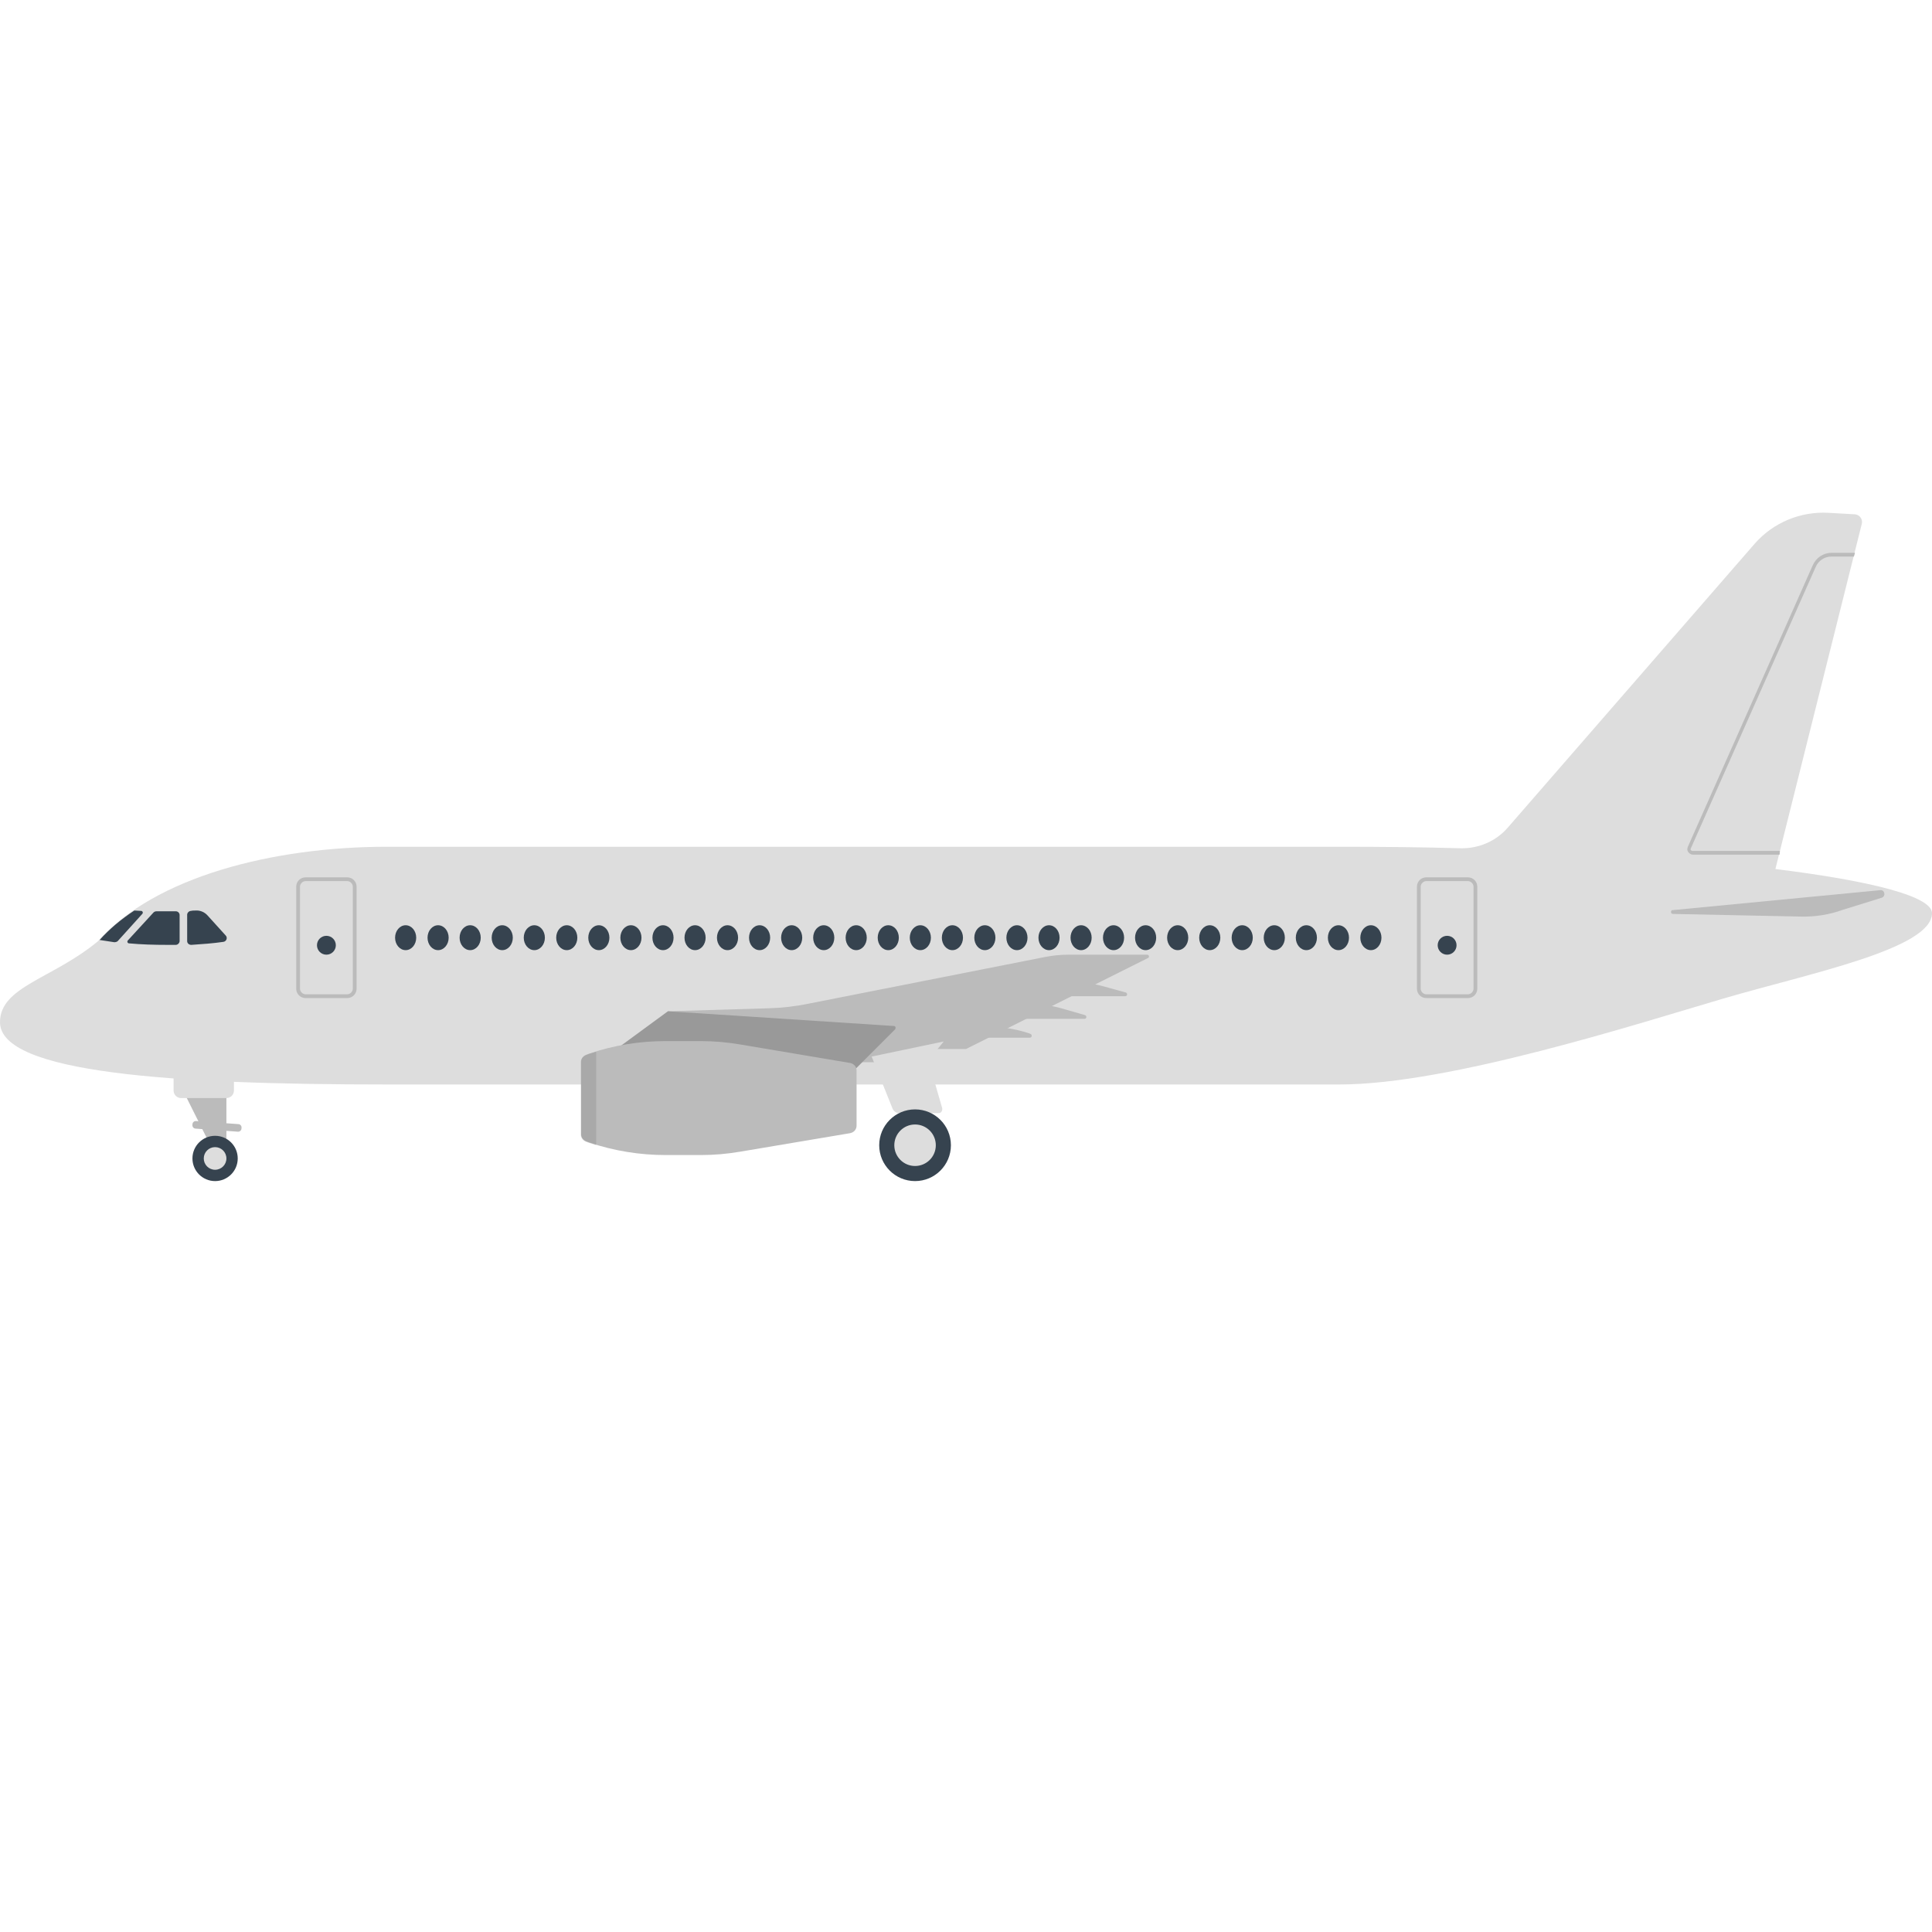 <svg version="1.1" xmlns="http://www.w3.org/2000/svg" x="0" y="0" viewBox="0 0 512 512" xml:space="preserve"><style type="text/css">.st0{fill:#ddd}.st1{fill:#36434f}.st2{fill:#bbb}</style><path class="st0" d="M470.5 230.3l22.9-91.5c.3-1.2-.6-2.4-1.8-2.5l-7.1-.4c-7.4-.4-14.6 2.6-19.5 8.2l-65.4 75.2c-3.1 3.6-7.7 5.6-12.5 5.5-10.4-.3-21.1-.4-32.2-.4H102.5c-30.2 0-61.5 8-76.5 25-12 10-26 12-26 21.5 0 13.5 45.9 16.5 102.5 16.5H355c29.1 0 79.3-16.2 101.8-22.8S512 251.5 512 242c0-4.4-15.7-8.5-41.5-11.7z"/><path class="st1" d="M26.4 249.1c1.3.2 2.5.4 3.9.6.3 0 .7-.1.9-.3l6.5-7.2c.3-.3.1-.8-.3-.8-.6 0-1.2-.1-1.8-.1-3.5 2.3-6.6 4.9-9.2 7.8zm21.2-6.6c0-.6-.5-1-1-1h-5.1c-.3 0-.6.1-.8.3l-6.8 7.4c-.3.3-.1.8.3.8 3.2.3 6.6.4 10.1.4h2.3c.5 0 1-.5 1-1v-6.9zm7.4.1c-.8-.9-2-1.4-3.2-1.3-.4 0-.8 0-1.2.1-.5 0-1 .5-1 1v7c0 .6.5 1 1.1 1 3-.2 5.8-.4 8.5-.8.8-.1 1.2-1.1.6-1.7l-4.8-5.3z"/><ellipse class="st1" cx="107.5" cy="248.5" rx="2.8" ry="3.3"/><ellipse class="st1" cx="116.1" cy="248.5" rx="2.8" ry="3.3"/><ellipse class="st1" cx="124.6" cy="248.5" rx="2.8" ry="3.3"/><ellipse class="st1" cx="133.1" cy="248.5" rx="2.8" ry="3.3"/><ellipse class="st1" cx="141.6" cy="248.5" rx="2.8" ry="3.3"/><ellipse class="st1" cx="150.2" cy="248.5" rx="2.8" ry="3.3"/><ellipse class="st1" cx="158.7" cy="248.5" rx="2.8" ry="3.3"/><ellipse class="st1" cx="167.2" cy="248.5" rx="2.8" ry="3.3"/><ellipse class="st1" cx="175.7" cy="248.5" rx="2.8" ry="3.3"/><ellipse class="st1" cx="184.2" cy="248.5" rx="2.8" ry="3.3"/><ellipse class="st1" cx="192.8" cy="248.5" rx="2.8" ry="3.3"/><ellipse class="st1" cx="201.3" cy="248.5" rx="2.8" ry="3.3"/><ellipse class="st1" cx="209.8" cy="248.5" rx="2.8" ry="3.3"/><ellipse class="st1" cx="218.3" cy="248.5" rx="2.8" ry="3.3"/><ellipse class="st1" cx="226.9" cy="248.5" rx="2.8" ry="3.3"/><ellipse class="st1" cx="235.4" cy="248.5" rx="2.8" ry="3.3"/><ellipse class="st1" cx="243.9" cy="248.5" rx="2.8" ry="3.3"/><ellipse class="st1" cx="252.4" cy="248.5" rx="2.8" ry="3.3"/><ellipse class="st1" cx="261" cy="248.5" rx="2.8" ry="3.3"/><ellipse class="st1" cx="269.5" cy="248.5" rx="2.8" ry="3.3"/><ellipse class="st1" cx="278" cy="248.5" rx="2.8" ry="3.3"/><ellipse class="st1" cx="286.5" cy="248.5" rx="2.8" ry="3.3"/><ellipse class="st1" cx="295.1" cy="248.5" rx="2.8" ry="3.3"/><ellipse class="st1" cx="303.6" cy="248.5" rx="2.8" ry="3.3"/><ellipse class="st1" cx="312.1" cy="248.5" rx="2.8" ry="3.3"/><ellipse class="st1" cx="320.6" cy="248.5" rx="2.8" ry="3.3"/><ellipse class="st1" cx="329.2" cy="248.5" rx="2.8" ry="3.3"/><ellipse class="st1" cx="337.7" cy="248.5" rx="2.8" ry="3.3"/><ellipse class="st1" cx="346.2" cy="248.5" rx="2.8" ry="3.3"/><ellipse class="st1" cx="354.7" cy="248.5" rx="2.8" ry="3.3"/><ellipse class="st1" cx="363.3" cy="248.5" rx="2.8" ry="3.3"/><path class="st2" d="M177 268l26.8-.8c3.5-.1 7-.5 10.4-1.2l62.8-12.4c2-.4 4.1-.6 6.2-.6H304c.5 0 .7.7.2.9L256 278h-11l-3.5 3.5H177V268zm-85-3.5H81c-1.4 0-2.5-1.1-2.5-2.5v-27c0-1.4 1.1-2.5 2.5-2.5h11c1.4 0 2.5 1.1 2.5 2.5v27c0 1.4-1.1 2.5-2.5 2.5zm-11-31c-.8 0-1.5.7-1.5 1.5v27c0 .8.7 1.5 1.5 1.5h11c.8 0 1.5-.7 1.5-1.5v-27c0-.8-.7-1.5-1.5-1.5H81z"/><circle class="st1" cx="86.5" cy="250.5" r="2.5"/><path class="st2" d="M389 264.5h-11c-1.4 0-2.5-1.1-2.5-2.5v-27c0-1.4 1.1-2.5 2.5-2.5h11c1.4 0 2.5 1.1 2.5 2.5v27c0 1.4-1.1 2.5-2.5 2.5zm-11-31c-.8 0-1.5.7-1.5 1.5v27c0 .8.7 1.5 1.5 1.5h11c.8 0 1.5-.7 1.5-1.5v-27c0-.8-.7-1.5-1.5-1.5h-11z"/><circle class="st1" cx="383.5" cy="250.5" r="2.5"/><path d="M162 279l15-11 59.9 3.9c.4 0 .6.5.3.9L224 286l-62-7z" fill="#999"/><path class="st2" d="M225.3 281.7l-29.1-4.9c-3.5-.6-7-.9-10.5-.9h-9.3c-6.9 0-13.7 1.1-20.2 3.3l-.8.3c-.8.3-1.4 1-1.4 1.9v19.2c0 .9.6 1.6 1.4 1.9l.8.3c6.5 2.2 13.4 3.3 20.2 3.3h9.3c3.5 0 7-.3 10.5-.9l29.1-4.9c1-.2 1.7-1 1.7-2v-14.6c0-1-.7-1.8-1.7-2z"/><path d="M158 278.7c-.6.2-1.2.4-1.9.6l-.8.3c-.8.3-1.4 1-1.4 1.9v19.2c0 .9.6 1.6 1.4 1.9l.8.3c.6.2 1.2.4 1.9.6v-24.8z" opacity=".15" fill="#444"/><path class="st2" d="M259.4 262.8l1.1.4c1.6.5 3.3.8 5.1.8h32.6c.6 0 .7-.8.1-1l-6.2-1.7c-3.4-.9-6.9-1.2-10.4-1l-22.2 1.5c-.5.1-.6.8-.1 1zm-22 5.1c2.4.7 6 1.4 8.1 1.8 1 .2 2 .3 3 .3h38.9c.6 0 .7-.8.1-1l-5.9-1.7c-3.1-.9-6.3-1.3-9.6-1.2l-34.6.8c-.4.1-.5.9 0 1zm5.8 6c1.9.7 3.8 1.1 5.8 1.1h23.9c.6 0 .7-.8.2-1l-.5-.2c-3.7-1.2-7.5-1.8-11.3-1.6l-17.8.7c-.7 0-.8.8-.3 1zm200.1-31.7l33.9.7c3.8.1 7.6-.5 11.2-1.8l10.3-3.2c1.1-.4.8-2.1-.4-2l-55.1 5.3c-.5 0-.5 1 .1 1zM49 290l7 14h4v-15z"/><path class="st2" d="M62.9 299.9l-11-.8c-.6 0-1-.5-.9-1.1 0-.6.5-1 1.1-.9l11 .8c.6 0 1 .5.9 1.1 0 .6-.5 1-1.1.9z"/><path class="st0" d="M60 291H48c-1.1 0-2-.9-2-2v-4h16v4c0 1.1-.9 2-2 2z"/><circle class="st1" cx="57" cy="307" r="6"/><circle class="st0" cx="57" cy="307" r="3"/><path class="st0" d="M231 280l5.5 13.7c.3.8 1 1.3 1.9 1.3h10.3c.7 0 1.1-.6 1-1.3l-2.8-9.7c-.5-1.9-.1-3.9 1.1-5.4l2.1-2.6-19.1 4z"/><circle class="st1" cx="242.5" cy="303.5" r="9.5"/><circle class="st0" cx="242.5" cy="303.5" r="5.5"/><path class="st2" d="M471.7 225.5h-23.2c-.2 0-.3-.1-.4-.2s-.1-.3 0-.5l33.1-74.6c.7-1.6 2.3-2.7 4.1-2.7h6l.3-1h-6.2c-2.2 0-4.1 1.3-5 3.3l-33.1 74.6c-.2.5-.2 1 .1 1.4.3.4.7.7 1.3.7h22.9l.1-1z"/></svg>